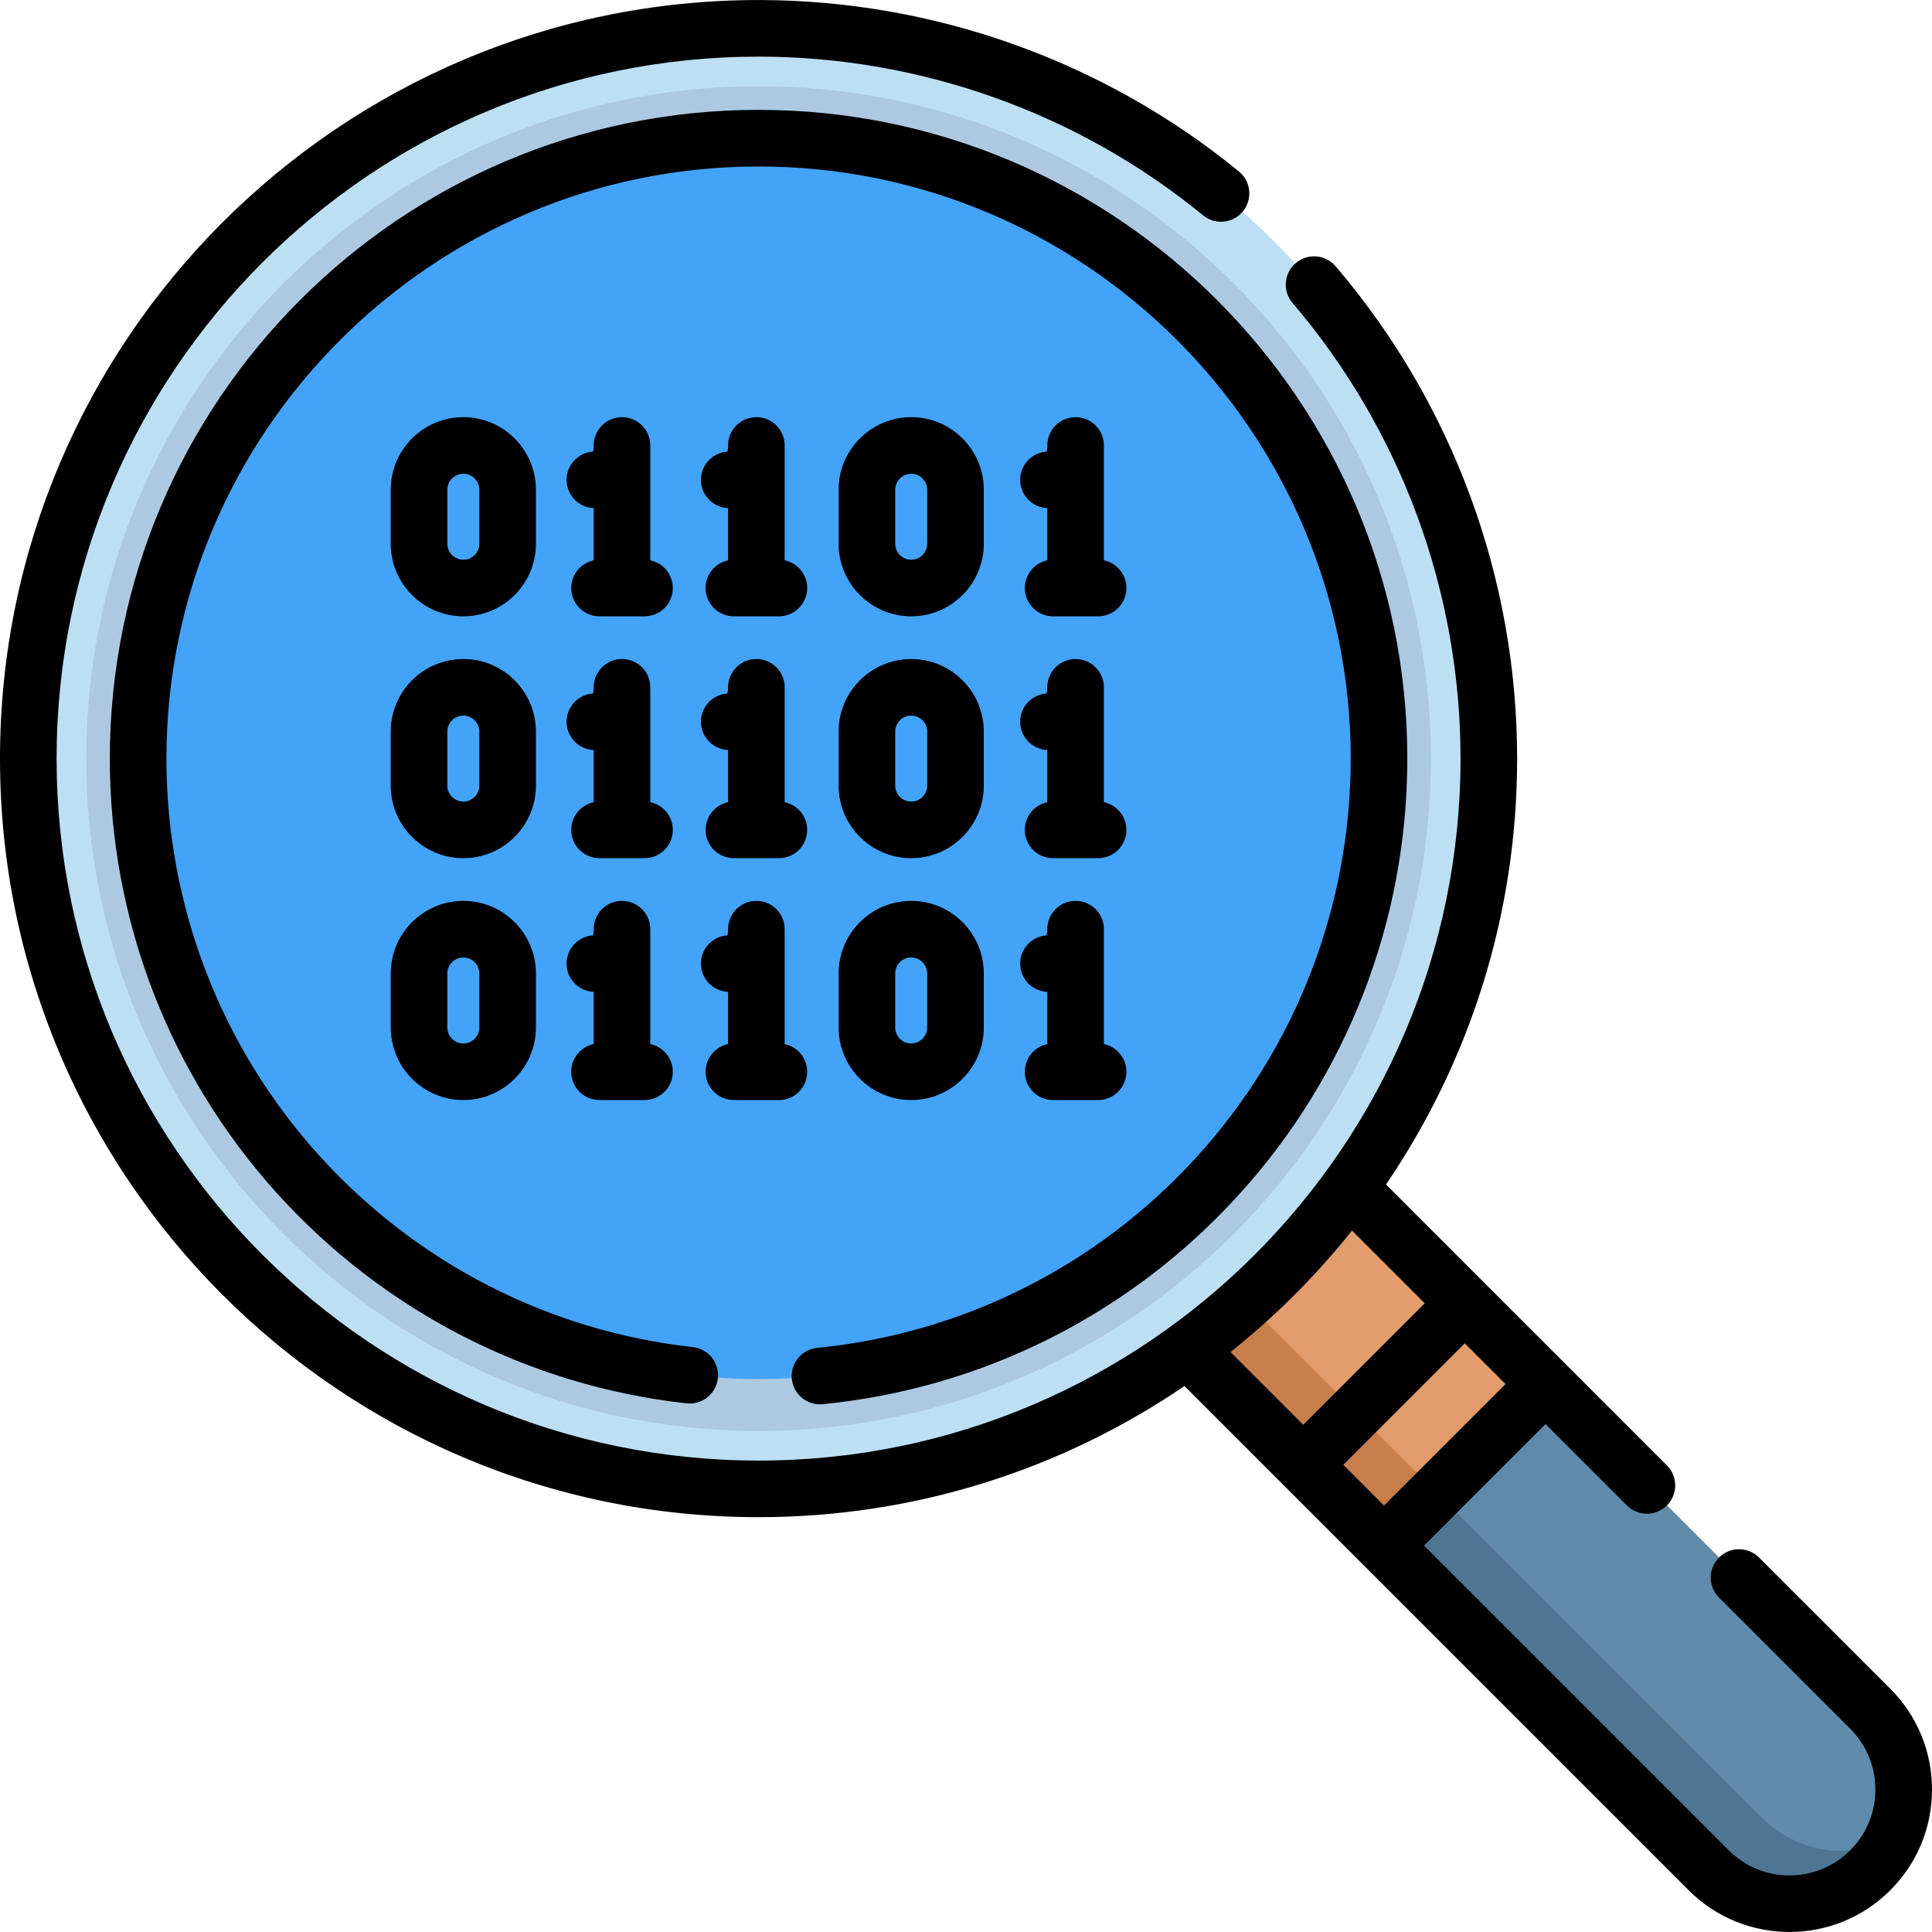 <?xml version="1.0" encoding="windows-1252"?>
<!-- Generator: Adobe Illustrator 19.0.0, SVG Export Plug-In . SVG Version: 6.00 Build 0)  -->
<svg xmlns="http://www.w3.org/2000/svg" xmlns:xlink="http://www.w3.org/1999/xlink" version="1.1" id="Layer_1" x="0px" y="0px" viewBox="0 0 512 512" style="enable-background:new 0 0 512 512;" xml:space="preserve" width="512" height="512">
<g id="XMLID_2117_">
	<g id="XMLID_2118_">
		<g id="XMLID_2119_">
			<path id="XMLID_2120_" style="fill:#E29C6D;" d="M495.63,495.639c-11.82,11.83-30.98,11.83-42.8,0l-86.05-86.04l-76.12-76.12     l42.81-42.81l76.12,76.12l86.04,86.05C507.46,464.659,507.46,483.819,495.63,495.639z"/>
			<path id="XMLID_2121_" style="fill:#C97F4C;" d="M501.45,487.459c-1.42,2.96-3.37,5.73-5.82,8.18     c-11.82,11.83-30.98,11.83-42.8,0l-86.05-86.04l-76.12-76.12l14-14l76.12,76.12l86.05,86.04     C476.2,491.009,490.17,492.959,501.45,487.459z"/>
			<path id="XMLID_2124_" style="fill:#618BAA;" d="M501.45,487.459c-1.42,2.96-3.37,5.73-5.82,8.18     c-11.82,11.83-30.98,11.83-42.8,0l-86.05-86.04l42.81-42.81l86.04,86.05C505,462.209,506.95,476.179,501.45,487.459z"/>
			<path id="XMLID_2127_" style="fill:#4E7693;" d="M501.45,487.459c-1.42,2.96-3.37,5.73-5.82,8.18     c-11.82,11.83-30.98,11.83-42.8,0l-86.05-86.04l14-14l86.05,86.04C476.2,491.009,490.17,492.959,501.45,487.459z"/>
			<circle id="XMLID_2366_" style="fill:#BDDFF4;" cx="201.029" cy="201.038" r="193.529"/>
			<path id="XMLID_2363_" style="fill:#ADC9E2;" d="M201.029,379.22c-98.25,0-178.183-79.932-178.183-178.183     c0-98.25,79.933-178.182,178.183-178.182s178.183,79.932,178.183,178.182C379.212,299.288,299.279,379.22,201.029,379.22z"/>
			<circle id="XMLID_2360_" style="fill:#43A3F9;" cx="201.029" cy="201.038" r="164.423"/>
		</g>
	</g>
	<g id="XMLID_2128_">
		<path id="XMLID_2132_" d="M500.938,447.535l-34.773-34.773c-2.93-2.929-7.678-2.929-10.607,0c-2.929,2.929-2.929,7.678,0,10.606    l34.773,34.773c4.301,4.3,6.669,10.018,6.669,16.1s-2.368,11.799-6.669,16.1c-4.3,4.3-10.018,6.668-16.099,6.668    c-6.082,0-11.8-2.368-16.1-6.668l-80.746-80.746l32.199-32.199l21.562,21.562c1.465,1.464,3.385,2.197,5.304,2.197    s3.839-0.732,5.304-2.197c2.929-2.929,2.929-7.678,0-10.606l-74.453-74.452c21.924-32.197,34.755-71.057,34.755-112.861    c0-47.817-17.086-94.156-48.109-130.48c-2.689-3.15-7.424-3.522-10.574-0.833c-3.149,2.69-3.522,7.424-0.832,10.574    c28.706,33.611,44.516,76.49,44.516,120.739c0,102.577-83.452,186.029-186.028,186.029C98.452,387.066,15,303.614,15,201.038    S98.452,15.009,201.029,15.009c42.864,0,84.701,14.936,117.805,42.056c3.203,2.624,7.93,2.157,10.555-1.049    c2.625-3.204,2.155-7.93-1.049-10.555C292.563,16.151,247.35,0.009,201.029,0.009C90.182,0.009,0,90.19,0,201.038    s90.182,201.029,201.029,201.029c41.804,0,80.664-12.832,112.861-34.755l133.635,133.636c7.363,7.363,17.035,11.044,26.706,11.044    c9.672,0,19.344-3.682,26.707-11.044c7.133-7.133,11.062-16.618,11.062-26.706S508.071,454.668,500.938,447.535z M366.78,398.987    l-10.796-10.796l32.198-32.199l10.796,10.796L366.78,398.987z M358.296,326.106l19.28,19.279l-32.198,32.199l-19.28-19.28    C338.002,348.817,348.809,338.011,358.296,326.106z"/>
		<path id="XMLID_2136_" d="M217.293,372.161c0.245,0,0.493-0.012,0.742-0.037c42.257-4.152,81.348-23.789,110.072-55.292    c28.919-31.717,44.845-72.84,44.845-115.794c0-94.799-77.124-171.923-171.923-171.923S29.105,106.239,29.105,201.038    c0,42.591,15.691,83.454,44.184,115.061c28.278,31.369,66.87,51.187,108.666,55.803c4.125,0.453,7.824-2.514,8.278-6.631    c0.454-4.117-2.515-7.823-6.632-8.278c-38.138-4.212-73.357-22.302-99.171-50.938c-26.004-28.847-40.325-66.143-40.325-105.018    c0-86.528,70.396-156.923,156.924-156.923c86.527,0,156.923,70.396,156.923,156.923c0,39.206-14.535,76.74-40.929,105.688    c-26.221,28.758-61.896,46.683-100.455,50.471c-4.122,0.405-7.136,4.075-6.73,8.197    C210.219,369.267,213.48,372.161,217.293,372.161z"/>
		<path id="XMLID_2137_" d="M142.026,129.79c0-10.608-8.631-19.239-19.239-19.239s-19.239,8.63-19.239,19.239v14.305    c0,10.608,8.631,19.239,19.239,19.239s19.239-8.631,19.239-19.239V129.79z M127.026,144.094c0,2.337-1.901,4.239-4.239,4.239    s-4.239-1.902-4.239-4.239V129.79c0-2.337,1.901-4.239,4.239-4.239s4.239,1.901,4.239,4.239V144.094z"/>
		<path id="XMLID_2140_" d="M241.479,163.333c10.608,0,19.239-8.631,19.239-19.239V129.79c0-10.608-8.631-19.239-19.239-19.239    s-19.239,8.63-19.239,19.239v14.305C222.24,154.703,230.871,163.333,241.479,163.333z M237.24,129.79    c0-2.337,1.901-4.239,4.239-4.239s4.239,1.901,4.239,4.239v14.305c0,2.337-1.901,4.239-4.239,4.239s-4.239-1.902-4.239-4.239    V129.79z"/>
		<path id="XMLID_2143_" d="M172.334,148.491V118.79c0.012-0.487,0.002-0.857-0.008-1.074c-0.18-4.016-3.489-7.165-7.489-7.165    c-0.057,0-0.113,0-0.171,0.002c-4.075,0.091-7.332,3.421-7.332,7.498v0.546c-0.021,0.277-0.082,0.72-0.176,1.089    c-3.913,0.253-7.009,3.507-7.009,7.484c0,4.037,3.188,7.328,7.185,7.494v13.829c-3.403,0.711-5.959,3.726-5.959,7.34    c0,4.142,3.357,7.5,7.5,7.5h11.926c4.143,0,7.5-3.358,7.5-7.5C178.301,152.217,175.741,149.199,172.334,148.491z"/>
		<path id="XMLID_2144_" d="M207.94,117.716c-0.182-4.073-3.612-7.283-7.659-7.164c-4.076,0.091-7.333,3.421-7.333,7.498v0.443    c-0.017,0.386-0.087,0.838-0.178,1.193c-3.912,0.253-7.008,3.507-7.008,7.484c0,4.037,3.189,7.329,7.186,7.494v13.829    c-3.403,0.71-5.96,3.726-5.96,7.34c0,4.142,3.357,7.5,7.5,7.5h11.927c4.143,0,7.5-3.358,7.5-7.5c0-3.617-2.56-6.634-5.967-7.342    v-29.705C207.96,118.301,207.95,117.933,207.94,117.716z"/>
		<path id="XMLID_2145_" d="M292.535,117.715c-0.18-4.016-3.489-7.165-7.489-7.165c-0.057,0-0.113,0-0.171,0.002    c-4.075,0.091-7.332,3.421-7.332,7.498v0.546c-0.021,0.277-0.082,0.72-0.176,1.089c-3.913,0.253-7.009,3.507-7.009,7.484    c0,4.037,3.188,7.328,7.185,7.494v13.829c-3.403,0.711-5.959,3.726-5.959,7.34c0,4.142,3.357,7.5,7.5,7.5h11.926    c4.143,0,7.5-3.358,7.5-7.5c0-3.617-2.56-6.634-5.967-7.342V118.79C292.555,118.302,292.545,117.933,292.535,117.715z"/>
		<path id="XMLID_2146_" d="M142.026,193.885c0-10.608-8.631-19.239-19.239-19.239s-19.239,8.63-19.239,19.239v14.305    c0,10.608,8.631,19.239,19.239,19.239s19.239-8.63,19.239-19.239V193.885z M127.026,208.19c0,2.337-1.901,4.239-4.239,4.239    s-4.239-1.901-4.239-4.239v-14.305c0-2.337,1.901-4.239,4.239-4.239s4.239,1.901,4.239,4.239V208.19z"/>
		<path id="XMLID_2149_" d="M222.24,208.19c0,10.608,8.631,19.239,19.239,19.239s19.239-8.63,19.239-19.239v-14.305    c0-10.608-8.631-19.239-19.239-19.239s-19.239,8.63-19.239,19.239V208.19z M237.24,193.885c0-2.337,1.901-4.239,4.239-4.239    s4.239,1.901,4.239,4.239v14.305c0,2.337-1.901,4.239-4.239,4.239s-4.239-1.901-4.239-4.239V193.885z"/>
		<path id="XMLID_2152_" d="M172.334,212.587v-29.701c0.012-0.487,0.002-0.857-0.008-1.074c-0.18-4.016-3.489-7.165-7.489-7.165    c-0.057,0-0.113,0-0.171,0.002c-4.075,0.091-7.332,3.421-7.332,7.498v0.546c-0.021,0.277-0.082,0.72-0.176,1.089    c-3.913,0.253-7.009,3.507-7.009,7.484c0,4.037,3.188,7.328,7.185,7.494v13.828c-3.403,0.711-5.959,3.726-5.959,7.34    c0,4.142,3.357,7.5,7.5,7.5h11.926c4.143,0,7.5-3.358,7.5-7.5C178.301,216.312,175.741,213.294,172.334,212.587z"/>
		<path id="XMLID_2153_" d="M192.948,198.76v13.828c-3.403,0.71-5.96,3.726-5.96,7.34c0,4.142,3.357,7.5,7.5,7.5h11.927    c4.143,0,7.5-3.358,7.5-7.5c0-3.617-2.56-6.634-5.967-7.342v-29.704c0.012-0.485,0.002-0.854-0.008-1.07    c-0.182-4.073-3.612-7.276-7.659-7.164c-4.076,0.091-7.333,3.421-7.333,7.498v0.443c-0.017,0.386-0.087,0.838-0.178,1.193    c-3.912,0.253-7.008,3.507-7.008,7.484C185.763,195.303,188.952,198.595,192.948,198.76z"/>
		<path id="XMLID_2154_" d="M277.543,198.76v13.828c-3.403,0.711-5.959,3.726-5.959,7.34c0,4.142,3.357,7.5,7.5,7.5h11.926    c4.143,0,7.5-3.358,7.5-7.5c0-3.617-2.56-6.634-5.967-7.342v-29.701c0.012-0.487,0.002-0.857-0.008-1.074    c-0.18-4.016-3.489-7.165-7.489-7.165c-0.057,0-0.113,0-0.171,0.002c-4.075,0.091-7.332,3.421-7.332,7.498v0.546    c-0.021,0.277-0.082,0.72-0.176,1.089c-3.913,0.253-7.009,3.507-7.009,7.484C270.358,195.303,273.547,198.595,277.543,198.76z"/>
		<path id="XMLID_2155_" d="M122.787,238.742c-10.608,0-19.239,8.631-19.239,19.239v14.305c0,10.608,8.631,19.239,19.239,19.239    s19.239-8.63,19.239-19.239v-14.305C142.026,247.373,133.396,238.742,122.787,238.742z M127.026,272.286    c0,2.337-1.901,4.239-4.239,4.239s-4.239-1.901-4.239-4.239v-14.305c0-2.337,1.901-4.239,4.239-4.239s4.239,1.902,4.239,4.239    V272.286z"/>
		<path id="XMLID_2158_" d="M222.24,272.286c0,10.608,8.631,19.239,19.239,19.239s19.239-8.63,19.239-19.239v-14.305    c0-10.608-8.631-19.239-19.239-19.239s-19.239,8.631-19.239,19.239V272.286z M237.24,257.981c0-2.337,1.901-4.239,4.239-4.239    s4.239,1.902,4.239,4.239v14.305c0,2.337-1.901,4.239-4.239,4.239s-4.239-1.901-4.239-4.239V257.981z"/>
		<path id="XMLID_2161_" d="M151.375,284.024c0,4.142,3.357,7.5,7.5,7.5h11.926c4.143,0,7.5-3.358,7.5-7.5    c0-3.617-2.56-6.634-5.967-7.342V246.98c0.012-0.487,0.002-0.857-0.008-1.074c-0.18-4.016-3.489-7.165-7.489-7.165    c-0.057,0-0.113,0-0.171,0.002c-4.075,0.091-7.332,3.421-7.332,7.498v0.445c-0.017,0.385-0.087,0.836-0.178,1.192    c-3.912,0.253-7.007,3.507-7.007,7.484c0,4.037,3.188,7.328,7.185,7.494v13.828C153.931,277.395,151.375,280.411,151.375,284.024z    "/>
		<path id="XMLID_2162_" d="M186.988,284.024c0,4.142,3.357,7.5,7.5,7.5h11.927c4.143,0,7.5-3.358,7.5-7.5    c0-3.617-2.56-6.634-5.967-7.342v-29.705c0.012-0.485,0.002-0.854-0.008-1.07c-0.182-4.073-3.612-7.27-7.659-7.164    c-4.076,0.091-7.333,3.421-7.333,7.498v0.545c-0.021,0.277-0.082,0.721-0.176,1.091c-3.914,0.253-7.01,3.507-7.01,7.484    c0,4.037,3.189,7.329,7.186,7.494v13.828C189.545,277.395,186.988,280.41,186.988,284.024z"/>
		<path id="XMLID_2163_" d="M277.543,262.856v13.828c-3.403,0.711-5.959,3.726-5.959,7.34c0,4.142,3.357,7.5,7.5,7.5h11.926    c4.143,0,7.5-3.358,7.5-7.5c0-3.617-2.56-6.634-5.967-7.342V246.98c0.012-0.487,0.002-0.857-0.008-1.074    c-0.18-4.016-3.489-7.165-7.489-7.165c-0.057,0-0.113,0-0.171,0.002c-4.075,0.091-7.332,3.421-7.332,7.498v0.445    c-0.017,0.385-0.087,0.836-0.178,1.192c-3.912,0.253-7.007,3.507-7.007,7.484C270.358,259.399,273.547,262.69,277.543,262.856z"/>
	</g>
</g>















</svg>